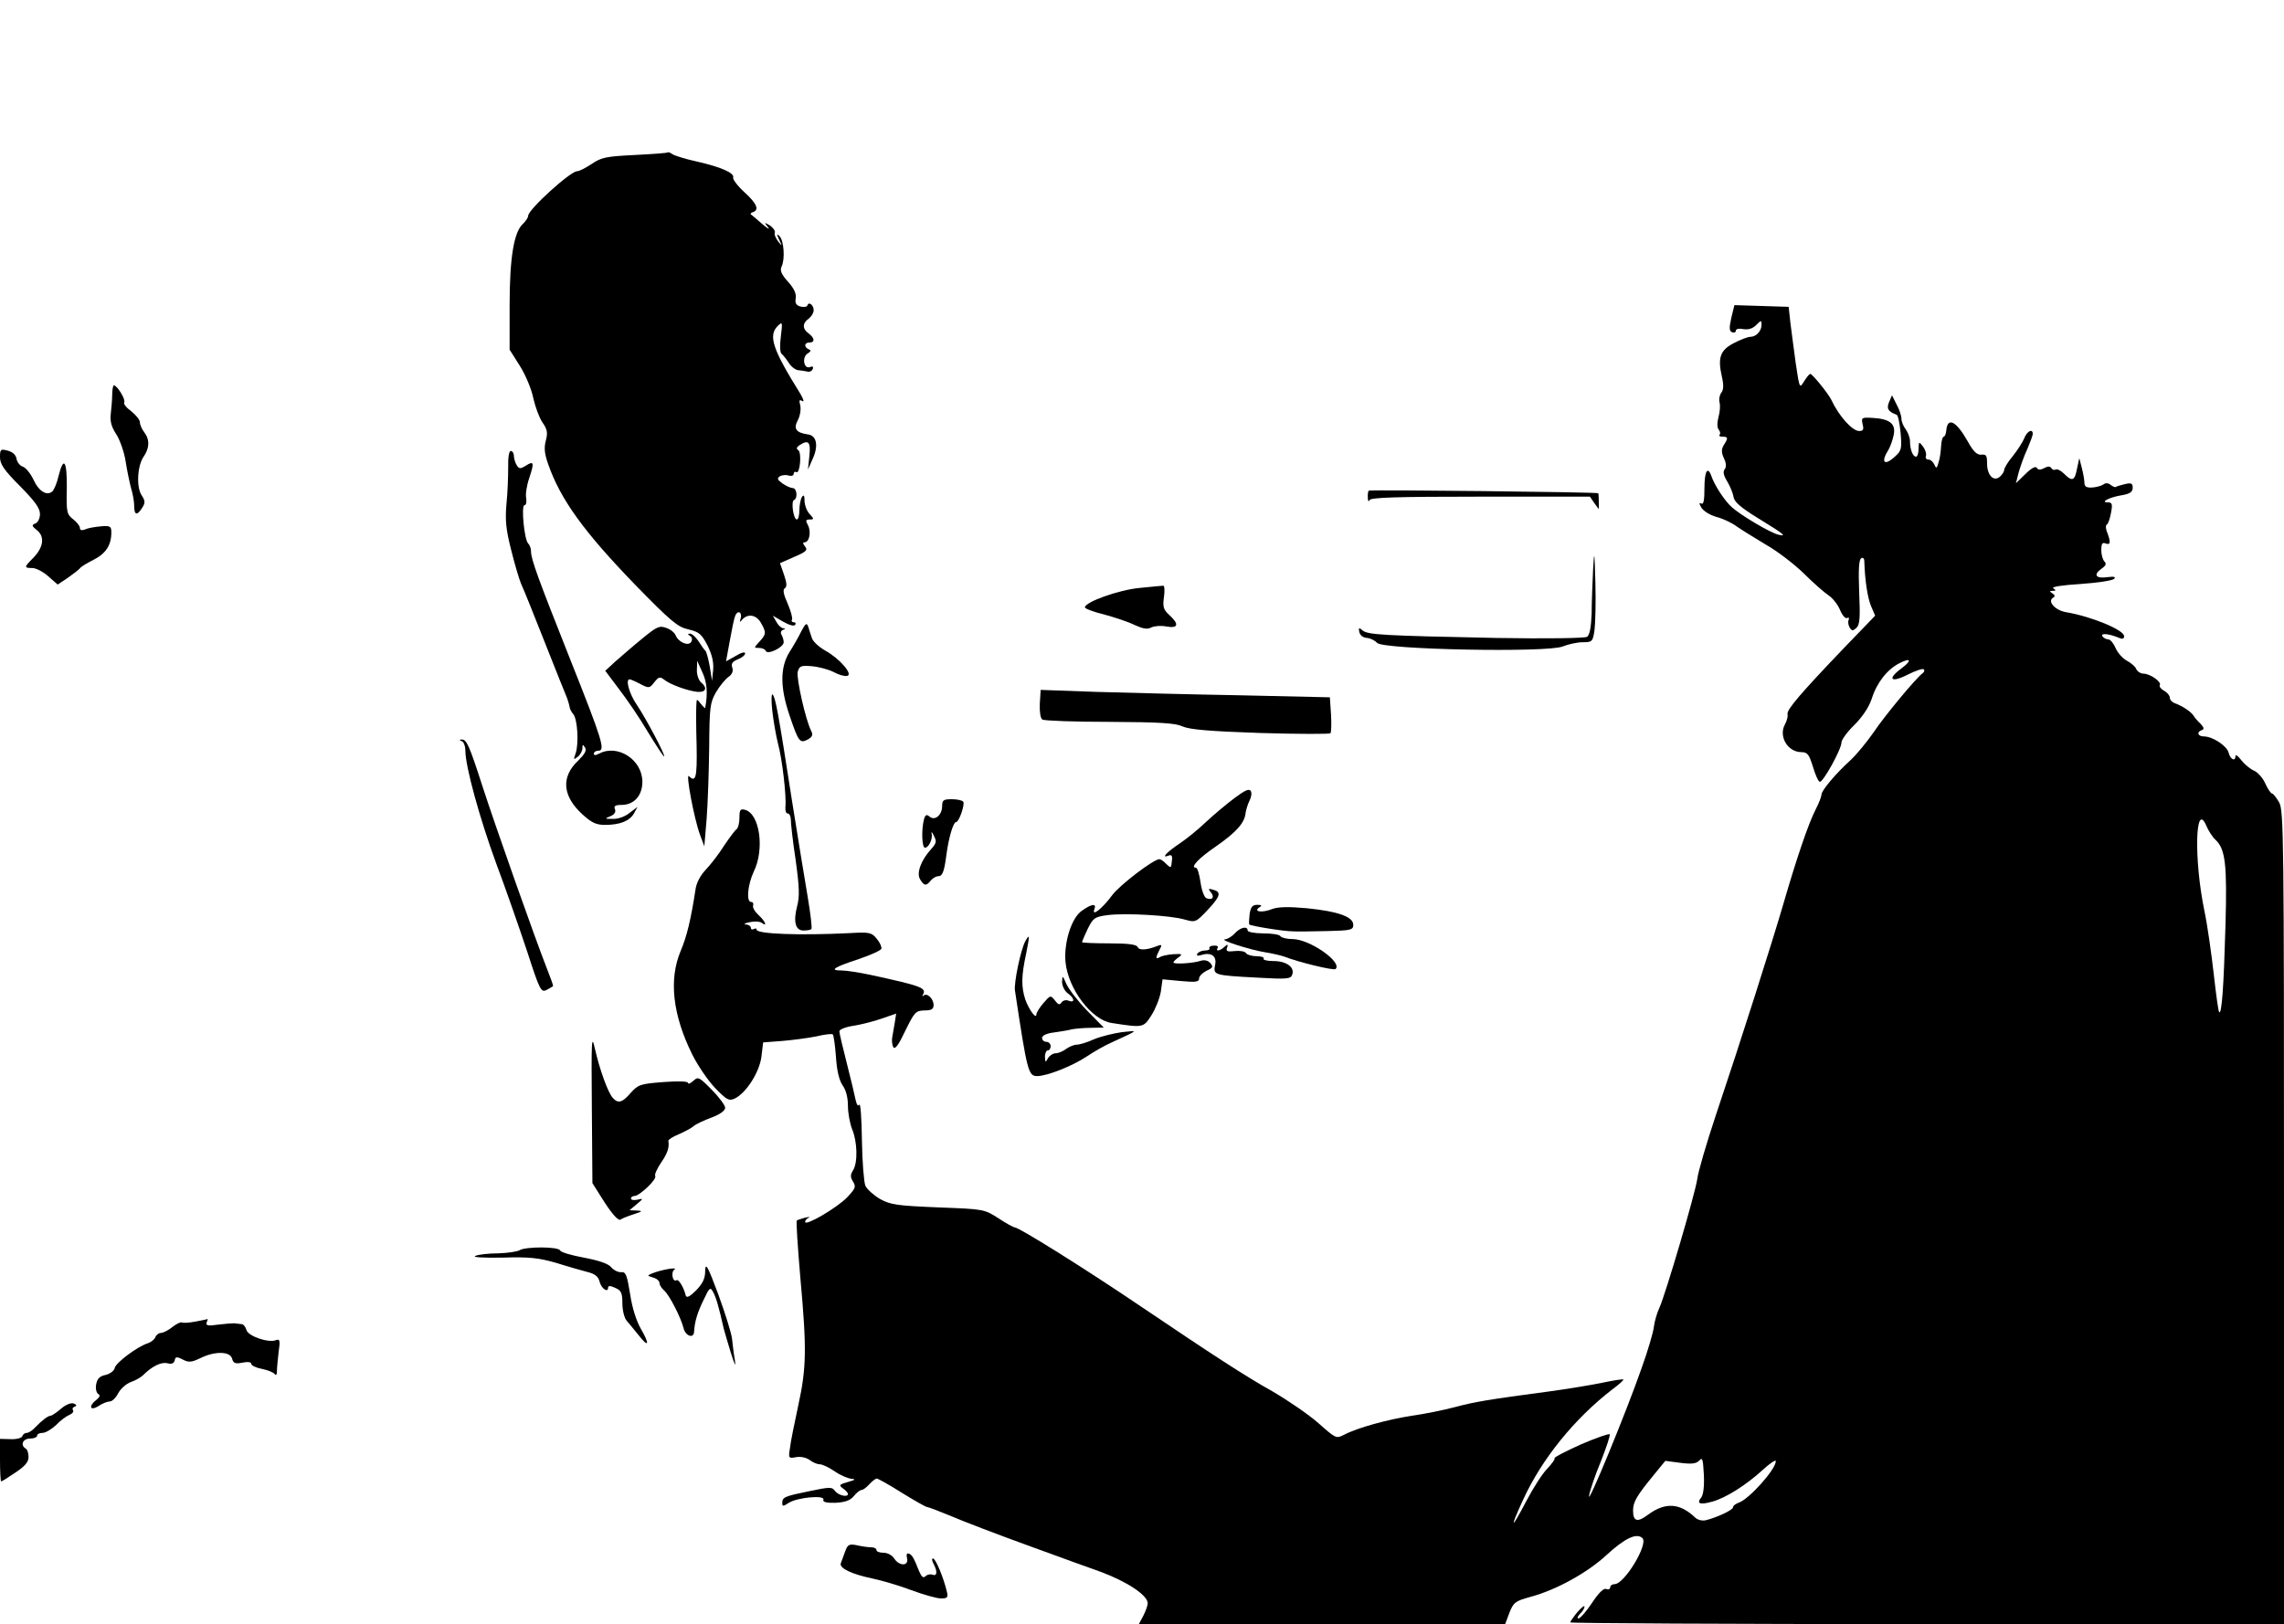 <?xml version="1.0" standalone="no"?>
<!DOCTYPE svg PUBLIC "-//W3C//DTD SVG 20010904//EN"
 "http://www.w3.org/TR/2001/REC-SVG-20010904/DTD/svg10.dtd">
<svg version="1.0" xmlns="http://www.w3.org/2000/svg"
 width="800pt" height="569pt" viewBox="0 0 800 569"
 preserveAspectRatio="xMidYMid meet">
<g transform="translate(0,569) scale(0.1,-0.1)"
fill="#000000" stroke="none">
<path d="M2339 5156 c-2 -2 -54 -6 -116 -9 -99 -5 -116 -8 -150 -31 -21 -14
-44 -26 -52 -26 -23 0 -171 -134 -171 -156 0 -6 -8 -18 -18 -28 -32 -28 -47
-119 -47 -286 l0 -155 36 -57 c20 -32 41 -82 47 -113 7 -31 21 -69 32 -85 17
-24 19 -36 12 -63 -7 -26 -5 -46 8 -83 43 -124 126 -238 305 -423 125 -128
149 -148 186 -156 38 -9 46 -16 67 -56 16 -32 22 -59 20 -85 l-4 -39 -8 50
c-5 28 -12 52 -15 55 -4 3 -14 17 -24 33 -10 15 -23 27 -30 27 -9 0 -9 -2 0
-8 7 -4 9 -13 4 -21 -10 -16 -45 -1 -55 24 -3 8 -17 20 -32 25 -24 9 -33 5
-83 -36 -31 -25 -73 -62 -94 -80 l-37 -34 48 -64 c27 -35 73 -102 101 -150 29
-47 54 -86 57 -86 7 0 -62 131 -95 180 -27 39 -41 90 -26 90 4 0 20 -7 37 -16
31 -16 33 -16 50 6 15 19 20 20 34 9 21 -17 81 -39 117 -43 30 -2 36 14 12 34
-8 7 -15 27 -14 44 l1 31 18 -40 c16 -34 20 -73 10 -125 0 -3 -7 4 -15 14 -15
19 -15 19 -16 -5 -1 -13 -1 -77 1 -141 2 -113 -3 -131 -27 -107 -12 12 18
-149 39 -206 l15 -40 8 95 c4 52 8 165 9 250 1 144 3 158 24 195 13 22 33 46
43 53 13 9 18 20 14 33 -5 14 0 21 19 29 14 5 26 15 26 21 0 6 -14 3 -33 -9
l-34 -19 13 71 c7 39 15 79 19 88 9 23 26 13 19 -10 -4 -10 -3 -13 3 -6 19 25
50 22 67 -6 21 -36 20 -42 -4 -68 -20 -22 -20 -22 -1 -22 11 0 21 -5 23 -10 5
-16 63 12 63 30 0 8 -4 20 -8 27 -4 6 -1 14 5 16 10 4 10 6 1 6 -7 1 -18 11
-24 23 l-12 21 36 -21 c21 -12 39 -17 42 -11 4 5 1 9 -5 9 -6 0 -9 4 -6 9 3 5
-4 30 -15 56 -15 33 -18 50 -10 54 8 6 7 18 -3 48 l-14 40 50 22 c42 18 48 24
38 36 -8 10 -9 15 -2 15 17 0 24 37 12 60 -9 16 -8 20 6 20 16 0 16 2 -1 20
-9 10 -17 31 -17 46 0 18 -3 22 -9 13 -5 -8 -9 -29 -9 -46 0 -18 -4 -33 -9
-33 -12 0 -21 64 -10 68 14 6 10 42 -4 42 -7 0 -23 7 -36 16 -18 13 -20 18
-10 25 8 5 22 6 32 3 9 -3 17 0 17 6 0 6 4 9 9 6 13 -8 20 68 7 77 -8 5 -6 10
4 17 32 21 40 12 35 -37 l-5 -48 15 34 c23 48 16 85 -15 89 -42 6 -52 20 -35
51 8 16 11 38 8 51 -5 18 -3 21 7 15 8 -5 4 7 -7 26 -98 157 -113 204 -78 238
16 15 16 12 10 -38 -4 -29 -3 -56 2 -60 4 -3 16 -17 25 -31 8 -14 24 -26 34
-27 11 -1 25 -3 33 -5 7 -2 16 3 18 10 3 7 -1 10 -10 6 -21 -8 -29 33 -9 47
12 7 14 12 5 15 -18 8 -16 24 2 24 20 0 19 16 -3 32 -22 16 -22 36 1 52 9 7
17 20 17 29 0 18 -17 32 -22 17 -1 -5 -12 -7 -24 -4 -15 4 -20 12 -17 28 3 16
-5 35 -27 59 -24 27 -29 40 -22 54 12 25 8 91 -8 106 -10 10 -10 7 -1 -13 12
-24 11 -24 -4 -5 -8 11 -14 24 -11 30 2 6 -6 17 -17 25 -21 12 -21 12 -7 -6 8
-10 -1 -5 -20 11 -19 17 -37 32 -40 34 -3 2 1 6 8 8 22 8 13 30 -31 70 -24 22
-41 45 -39 51 5 16 -43 37 -127 56 -41 9 -79 21 -86 26 -7 5 -14 8 -16 6z"/>
<path d="M6064 4576 c-8 -36 -7 -46 3 -50 7 -3 13 0 13 5 0 7 11 9 26 6 18 -3
33 2 45 14 18 18 19 18 19 1 0 -22 -19 -42 -39 -42 -9 0 -35 -10 -58 -22 -48
-25 -57 -51 -42 -117 7 -31 6 -47 -2 -57 -6 -8 -9 -23 -6 -34 3 -12 1 -35 -4
-52 -5 -20 -5 -36 1 -43 5 -7 7 -15 3 -18 -3 -4 1 -7 10 -7 20 0 21 -4 5 -29
-9 -15 -9 -26 0 -46 9 -18 9 -31 3 -39 -7 -8 -4 -22 9 -43 10 -17 20 -41 22
-54 2 -17 25 -37 85 -74 93 -57 104 -66 71 -58 -30 8 -131 68 -162 96 -25 22
-61 77 -72 110 -13 36 -24 15 -24 -44 0 -41 -3 -58 -11 -53 -8 4 -8 0 0 -14 7
-12 29 -26 53 -33 23 -6 55 -21 72 -34 17 -12 63 -40 101 -63 39 -22 98 -67
132 -100 33 -33 73 -68 88 -78 14 -9 32 -32 40 -51 8 -19 19 -32 25 -28 5 3 8
0 5 -7 -3 -7 -1 -19 4 -27 8 -12 11 -12 24 0 11 11 13 35 9 125 -3 77 -1 113
7 118 6 4 11 0 11 -11 2 -65 11 -125 23 -155 l15 -35 -110 -114 c-151 -158
-200 -215 -197 -231 2 -7 -2 -23 -9 -36 -23 -41 9 -96 56 -97 23 0 28 -7 42
-51 8 -28 19 -52 24 -53 11 -3 76 114 76 138 0 9 20 37 45 61 28 28 51 62 61
92 18 57 54 102 96 124 41 21 46 11 9 -17 -52 -38 -39 -53 20 -23 28 14 54 23
57 19 4 -3 2 -9 -3 -13 -22 -15 -134 -150 -172 -207 -23 -33 -58 -76 -79 -96
-53 -48 -104 -108 -104 -123 0 -6 -9 -30 -20 -51 -26 -50 -68 -175 -113 -330
-39 -134 -149 -480 -238 -745 -32 -96 -61 -195 -64 -220 -8 -54 -110 -400
-132 -450 -9 -19 -18 -50 -20 -68 -2 -19 -21 -84 -43 -145 -54 -155 -192 -490
-184 -447 3 19 22 74 42 122 19 49 33 90 30 93 -3 3 -49 -13 -102 -36 -53 -24
-94 -45 -91 -48 3 -2 -9 -19 -26 -37 -17 -17 -50 -69 -74 -115 -53 -101 -58
-97 -10 7 66 144 181 285 312 386 23 17 41 33 39 35 -2 2 -34 -3 -72 -11 -38
-8 -123 -22 -189 -31 -211 -28 -259 -36 -330 -55 -38 -10 -106 -24 -150 -30
-84 -13 -191 -42 -238 -67 -27 -14 -29 -12 -89 41 -34 30 -107 80 -162 112
-93 52 -204 124 -469 303 -191 129 -418 271 -433 271 -4 0 -30 14 -57 32 -50
32 -52 32 -212 38 -143 6 -165 9 -202 29 -22 13 -46 34 -52 47 -5 13 -11 84
-12 159 -1 75 -5 131 -9 125 -5 -7 -9 -1 -13 16 -3 16 -17 74 -31 129 -14 55
-26 105 -26 112 0 6 21 15 48 19 26 4 70 15 99 25 l52 18 -5 -32 c-3 -18 -7
-41 -9 -52 -2 -11 0 -26 4 -34 6 -9 19 9 42 58 32 65 36 70 67 71 24 0 32 4
32 19 0 22 -23 44 -35 33 -5 -4 -5 -2 -2 4 13 23 -6 30 -186 69 -38 8 -82 15
-99 15 -45 0 -28 11 60 40 41 14 77 30 79 36 2 6 -5 22 -16 35 -18 22 -25 24
-93 20 -180 -9 -328 -3 -328 12 0 5 -4 5 -10 2 -5 -3 -10 -1 -10 4 0 6 -8 12
-17 12 -10 1 -4 5 12 8 17 4 36 3 43 -2 21 -16 13 5 -11 27 -13 12 -22 27 -19
34 2 7 -1 12 -7 12 -18 0 -12 61 9 106 39 79 21 204 -31 217 -16 4 -19 0 -19
-28 0 -19 -5 -37 -10 -40 -6 -4 -25 -30 -44 -58 -18 -29 -47 -66 -64 -84 -19
-20 -33 -46 -36 -70 -16 -104 -30 -163 -52 -215 -42 -100 -28 -224 41 -363 19
-38 55 -91 80 -117 40 -41 48 -46 68 -37 40 19 87 92 94 147 l6 50 66 5 c36 3
90 10 120 16 29 7 55 10 58 7 3 -3 8 -38 11 -78 3 -48 11 -82 23 -100 12 -16
19 -43 19 -72 0 -26 7 -63 15 -83 18 -43 20 -116 3 -143 -10 -16 -10 -24 0
-40 11 -18 8 -24 -20 -54 -35 -37 -148 -103 -148 -87 0 5 6 12 13 15 6 3 1 3
-13 0 -14 -4 -27 -8 -29 -10 -3 -2 3 -91 12 -197 23 -253 22 -318 -7 -451 -13
-61 -27 -128 -29 -149 -6 -36 -5 -37 22 -32 16 3 36 -2 47 -10 10 -8 26 -15
35 -15 9 0 33 -11 53 -25 20 -14 47 -25 59 -26 16 -1 12 -4 -13 -11 -31 -9
-33 -11 -17 -23 9 -6 17 -15 17 -19 0 -13 -33 -5 -45 10 -10 15 -18 15 -89 0
-88 -18 -96 -21 -96 -42 0 -12 3 -12 23 1 30 19 127 28 121 11 -3 -8 10 -12
42 -11 35 2 52 8 65 24 9 11 21 21 27 21 5 0 17 9 27 20 10 11 22 20 26 20 4
0 44 -22 88 -50 44 -27 84 -50 89 -50 4 0 41 -14 82 -31 41 -18 167 -66 280
-107 113 -41 222 -81 243 -88 95 -35 167 -83 167 -111 0 -8 -7 -27 -15 -43
l-16 -30 642 0 641 0 15 40 c14 36 21 41 72 55 91 24 201 85 268 147 64 59
106 79 126 59 21 -21 -63 -161 -98 -161 -8 0 -15 -5 -15 -11 0 -6 -6 -9 -14
-6 -9 4 -27 -14 -50 -49 -20 -30 -41 -54 -47 -54 -6 0 -3 7 5 16 9 8 16 20 16
25 0 6 -11 -3 -25 -19 -14 -17 -25 -33 -25 -36 0 -3 563 -6 1250 -6 l1250 0 0
1424 c0 1338 -1 1426 -17 1455 -10 17 -21 31 -25 31 -4 0 -15 16 -24 36 -9 20
-27 39 -39 44 -12 5 -32 21 -44 36 -11 15 -21 22 -21 15 0 -20 -18 -12 -24 12
-6 24 -56 57 -87 57 -21 0 -26 16 -7 22 9 3 8 9 -4 22 -10 9 -21 22 -25 29 -9
14 -41 35 -65 43 -10 4 -18 12 -18 20 0 7 -9 18 -20 24 -11 6 -18 15 -15 20 7
11 -34 40 -58 40 -9 0 -20 7 -24 15 -3 9 -18 22 -33 30 -15 8 -33 28 -40 45
-7 16 -18 30 -26 30 -7 0 -16 5 -20 11 -7 12 23 9 59 -6 11 -5 17 -3 17 6 0
22 -114 69 -202 84 -39 6 -68 38 -47 51 8 4 7 9 -2 15 -11 7 -11 9 1 9 12 0
12 2 2 9 -8 5 31 11 95 15 59 4 112 12 118 18 7 7 0 9 -23 6 -41 -6 -51 8 -22
29 16 11 19 18 11 26 -6 6 -11 24 -11 40 0 22 4 28 15 23 17 -6 19 3 6 38 -6
13 -6 26 -2 28 5 2 11 20 15 41 6 31 4 37 -11 37 -29 0 5 18 49 25 29 5 38 12
38 26 0 16 -5 18 -27 13 -16 -4 -30 -8 -32 -10 -2 -2 -10 1 -18 7 -8 7 -18 8
-25 2 -7 -5 -25 -10 -40 -11 -19 -1 -27 3 -27 16 0 9 -4 33 -9 52 l-9 35 -8
-37 c-8 -43 -17 -46 -45 -18 -12 12 -25 18 -30 15 -5 -3 -11 -1 -15 5 -4 7
-12 7 -25 0 -13 -7 -21 -7 -26 1 -4 7 -19 -1 -40 -22 l-33 -32 10 39 c6 21 19
58 30 81 10 24 19 47 19 53 0 20 -21 9 -30 -16 -6 -14 -24 -42 -40 -62 -17
-20 -30 -42 -30 -48 0 -6 -7 -17 -15 -24 -22 -19 -45 5 -45 46 0 28 -3 33 -20
31 -16 -1 -28 11 -48 47 -40 71 -71 87 -75 37 -1 -11 -5 -21 -9 -21 -4 0 -8
-15 -9 -32 -1 -18 -4 -44 -9 -58 -6 -22 -8 -23 -15 -7 -4 9 -13 17 -21 17 -7
0 -11 6 -8 13 2 7 -2 21 -10 32 -15 19 -15 19 -16 -7 0 -16 -4 -28 -9 -28 -11
0 -21 25 -21 54 0 12 -7 31 -15 42 -8 10 -15 27 -15 37 0 10 -7 32 -17 50
l-16 32 -10 -23 c-10 -23 -4 -34 26 -45 5 -1 11 -30 14 -63 5 -55 3 -63 -18
-82 -38 -36 -53 -23 -25 21 7 12 16 37 19 54 8 39 -15 56 -76 59 -36 2 -38 1
-33 -22 5 -19 2 -24 -12 -24 -24 0 -71 52 -98 110 -11 22 -66 90 -73 90 -4 0
-13 -12 -22 -26 -16 -26 -16 -25 -29 62 -7 49 -15 114 -19 144 l-6 55 -95 3
-95 3 -11 -45z m1696 -1828 c35 -33 41 -87 35 -301 -6 -213 -13 -312 -22 -303
-3 2 -11 62 -19 133 -8 70 -22 171 -33 223 -37 179 -32 388 7 297 7 -17 21
-39 32 -49z m-1801 -2304 c-18 -22 -5 -27 38 -15 48 13 119 58 178 112 25 23
45 36 45 30 0 -29 -95 -135 -131 -146 -10 -4 -19 -10 -19 -16 0 -9 -55 -35
-95 -45 -12 -3 -28 1 -36 8 -55 53 -106 56 -167 11 -37 -28 -52 -23 -52 15 0
30 13 52 73 125 l40 49 53 -7 c39 -5 55 -3 66 8 11 13 13 5 16 -50 2 -40 -2
-70 -9 -79z"/>
<path d="M393 4308 c0 -18 -3 -49 -5 -68 -3 -26 2 -45 19 -71 13 -20 28 -63
33 -95 5 -33 14 -75 19 -94 6 -19 11 -47 11 -62 0 -33 10 -36 28 -7 11 17 11
24 -2 44 -19 29 -15 103 7 135 21 30 22 60 2 86 -8 10 -15 26 -15 35 0 8 -14
25 -30 38 -17 12 -28 26 -25 31 6 10 -24 59 -36 60 -3 0 -6 -15 -6 -32z"/>
<path d="M0 4088 c0 -24 14 -45 70 -101 52 -53 70 -77 70 -98 0 -15 -7 -29
-16 -33 -14 -5 -13 -9 6 -24 28 -23 22 -61 -15 -98 -31 -31 -31 -34 -2 -34 13
0 38 -13 56 -29 l33 -29 36 24 c20 14 39 29 42 33 3 5 24 18 48 30 43 22 62
51 62 96 0 21 -4 24 -37 21 -21 -2 -46 -6 -55 -11 -12 -4 -18 -3 -18 5 0 7
-11 21 -24 31 -22 17 -24 25 -22 109 1 96 -11 114 -29 42 -5 -23 -15 -46 -21
-53 -19 -18 -48 -1 -67 41 -10 21 -27 42 -37 45 -10 3 -20 16 -22 27 -2 14
-13 24 -30 29 -26 7 -28 5 -28 -23z"/>
<path d="M1780 4053 c0 -32 -2 -90 -6 -128 -5 -56 -2 -90 16 -160 12 -49 28
-103 35 -120 8 -16 45 -109 83 -205 38 -96 73 -184 78 -195 4 -11 8 -25 9 -31
0 -6 6 -18 13 -26 15 -18 20 -104 8 -138 -8 -22 -7 -23 8 -11 9 7 16 21 16 30
0 13 2 14 9 2 7 -10 -1 -23 -24 -46 -61 -57 -55 -125 16 -189 31 -28 47 -36
78 -36 53 0 87 14 102 41 l12 22 -28 -21 c-16 -13 -41 -22 -59 -21 -28 0 -29
1 -9 9 15 6 21 15 17 25 -5 11 1 15 23 15 44 0 73 33 73 81 0 77 -86 133 -151
99 -13 -7 -19 -7 -19 0 0 5 7 10 16 10 25 0 15 34 -100 323 -112 282 -136 348
-136 375 0 10 -4 22 -10 28 -14 14 -25 134 -13 134 6 0 8 11 6 25 -3 13 2 45
11 71 18 54 16 61 -13 42 -18 -11 -23 -11 -31 2 -5 8 -10 23 -10 33 0 9 -5 17
-11 17 -6 0 -10 -23 -9 -57z"/>
<path d="M4794 3971 c-2 -2 -4 -14 -3 -25 0 -12 3 -15 6 -8 4 9 91 12 388 12
l384 0 15 -22 16 -22 0 27 c0 15 -1 28 -2 29 -5 4 -800 13 -804 9z"/>
<path d="M5580 3695 c-2 -44 -5 -113 -5 -154 -2 -50 -7 -76 -16 -82 -8 -5
-143 -7 -319 -4 -394 8 -448 11 -467 26 -13 11 -15 11 -12 -5 3 -12 13 -20 27
-21 12 -1 28 -9 35 -17 18 -24 597 -35 650 -13 20 8 52 15 71 15 33 0 35 2 41
43 3 23 5 98 3 167 -3 110 -4 116 -8 45z"/>
<path d="M3990 3630 c-72 -7 -190 -49 -190 -68 0 -4 30 -16 68 -25 37 -10 85
-26 107 -37 29 -13 44 -16 58 -8 11 5 34 7 53 3 41 -7 45 8 10 40 -21 19 -24
29 -19 64 3 22 2 40 -3 39 -5 0 -43 -4 -84 -8z"/>
<path d="M2807 3479 c-9 -19 -28 -52 -42 -74 -33 -54 -33 -124 1 -223 31 -92
36 -97 63 -83 16 9 19 16 13 29 -20 37 -53 186 -48 208 6 21 11 23 49 20 24
-2 58 -11 76 -20 18 -10 39 -16 48 -14 23 4 -26 61 -77 89 -21 12 -42 31 -46
43 -4 12 -10 29 -13 40 -5 15 -9 13 -24 -15z"/>
<path d="M3642 3224 c-1 -28 2 -50 9 -55 7 -4 112 -8 235 -8 176 -1 230 -4
256 -16 25 -11 94 -17 273 -23 132 -4 242 -4 245 -1 3 4 4 34 2 67 l-4 59
-311 7 c-172 3 -400 9 -507 12 l-195 7 -3 -49z"/>
<path d="M2705 3200 c4 -36 13 -87 20 -115 15 -54 30 -186 26 -222 -1 -13 2
-23 8 -23 6 0 11 -10 11 -22 0 -13 7 -77 17 -142 13 -94 14 -128 5 -161 -14
-54 -6 -85 22 -85 13 0 25 2 28 5 3 3 -3 54 -13 113 -10 59 -35 211 -55 337
-49 316 -58 362 -68 372 -4 4 -5 -21 -1 -57z"/>
<path d="M1618 3093 c6 -2 12 -17 12 -33 0 -55 50 -237 108 -395 33 -88 81
-226 108 -307 45 -139 49 -146 69 -136 11 6 21 12 22 13 2 1 -9 30 -23 66 -39
99 -177 489 -224 634 -47 146 -56 165 -73 164 -9 0 -9 -2 1 -6z"/>
<path d="M4324 2894 c-27 -20 -71 -57 -99 -83 -27 -26 -69 -60 -93 -76 -45
-30 -66 -53 -40 -43 11 5 15 0 13 -15 -3 -30 -3 -30 -21 -13 -8 9 -19 16 -23
16 -20 0 -140 -91 -166 -127 -34 -46 -72 -76 -62 -49 9 22 -9 20 -44 -5 -36
-25 -63 -111 -57 -179 9 -95 92 -204 162 -214 110 -17 111 -17 139 27 14 22
29 59 33 83 l6 43 64 -6 c53 -5 64 -3 64 9 0 8 12 20 26 27 22 10 24 14 14 26
-8 10 -21 13 -34 9 -26 -9 -96 -13 -96 -6 0 3 8 11 18 18 15 11 13 13 -18 11
-19 -1 -41 -6 -47 -10 -16 -10 -16 -2 -2 25 10 18 9 20 -7 14 -37 -15 -65 -16
-69 -4 -4 9 -32 13 -100 13 -52 0 -95 2 -95 4 0 3 9 24 20 47 19 38 24 42 70
48 62 8 222 -1 271 -16 36 -10 38 -9 78 33 46 49 50 64 20 72 -17 5 -18 3 -8
-9 14 -17 6 -29 -15 -21 -8 3 -17 27 -21 56 -4 28 -11 51 -16 51 -22 0 9 33
69 74 72 50 102 83 105 119 2 12 8 31 14 43 6 11 8 26 4 33 -6 9 -21 2 -57
-25z"/>
<path d="M3300 2866 c0 -31 -25 -53 -44 -37 -11 9 -15 7 -20 -11 -9 -36 -7
-98 4 -98 13 0 28 32 23 50 -2 8 2 5 8 -8 10 -19 9 -26 -8 -45 -37 -40 -54
-86 -40 -108 14 -23 21 -24 37 -4 7 8 18 15 25 15 16 0 22 14 30 76 8 60 24
114 34 114 10 0 31 61 25 71 -3 5 -21 9 -40 9 -29 0 -34 -3 -34 -24z"/>
<path d="M4377 2488 c-2 -18 -3 -35 -1 -37 5 -5 120 -24 154 -24 14 -1 67 0
118 1 84 2 92 4 92 22 0 28 -53 47 -162 58 -67 6 -101 5 -123 -3 -34 -14 -67
-9 -44 6 10 6 9 9 -7 9 -17 0 -23 -7 -27 -32z"/>
<path d="M4325 2420 c-10 -11 -25 -20 -34 -21 -24 -1 88 -37 139 -45 25 -4 56
-11 70 -16 48 -19 172 -49 178 -43 25 24 -91 105 -151 105 -20 0 -39 5 -42 10
-3 6 -31 10 -61 10 -30 0 -54 5 -54 10 0 17 -26 11 -45 -10z"/>
<path d="M3591 2392 c-16 -30 -40 -145 -36 -172 43 -286 47 -300 78 -300 34 0
123 35 174 69 25 17 64 39 87 49 97 45 95 42 36 36 -29 -4 -74 -15 -98 -25
-24 -11 -51 -19 -61 -19 -9 0 -26 -7 -37 -15 -10 -8 -27 -15 -36 -15 -9 0 -22
-8 -27 -17 -9 -16 -10 -16 -11 5 0 12 5 22 10 22 6 0 10 7 10 15 0 8 -7 15
-15 15 -8 0 -15 6 -15 14 0 8 16 16 43 19 23 3 51 8 62 11 11 2 40 5 65 5 l46
1 -59 60 c-32 33 -64 75 -72 93 -13 30 -14 31 -15 7 0 -14 9 -32 20 -40 24
-17 26 -35 3 -26 -9 4 -20 1 -25 -6 -6 -10 -12 -8 -23 7 -15 19 -16 19 -40 -9
-14 -16 -25 -34 -25 -40 0 -19 -27 18 -39 53 -14 44 -14 81 3 159 13 65 13 73
-3 44z"/>
<path d="M4236 2368 c3 -4 -4 -8 -15 -8 -11 0 -23 -5 -27 -11 -4 -7 0 -9 13
-5 35 11 56 -3 49 -35 -7 -35 -4 -36 146 -44 105 -6 119 -5 124 10 10 26 -20
48 -65 48 -22 0 -38 4 -35 8 3 5 -8 9 -25 9 -16 0 -33 5 -37 11 -3 6 -21 9
-39 7 -26 -3 -32 -1 -27 12 4 12 2 13 -9 3 -15 -15 -33 -17 -24 -4 3 6 -3 9
-14 8 -11 0 -17 -5 -15 -9z"/>
<path d="M2073 1810 l2 -265 43 -68 c28 -43 48 -64 55 -60 7 5 28 13 47 19 31
10 32 12 10 13 l-25 1 25 21 c24 20 24 21 3 16 -13 -3 -23 -1 -23 4 0 5 6 9
13 9 18 1 79 59 72 70 -3 5 6 25 20 46 23 33 30 54 26 77 -1 4 16 15 36 23 21
9 45 22 53 29 8 7 36 20 63 30 29 11 47 24 47 34 0 8 -21 37 -47 63 -44 45
-48 47 -65 31 -10 -9 -18 -12 -18 -7 0 6 -35 7 -87 3 -80 -6 -88 -9 -114 -38
-29 -34 -44 -38 -62 -18 -17 17 -47 101 -63 172 -12 54 -13 35 -11 -205z"/>
<path d="M1820 1310 c-8 -5 -42 -10 -75 -11 -33 0 -69 -4 -80 -9 -12 -5 27 -7
95 -6 95 3 128 -1 190 -19 41 -13 91 -27 110 -32 24 -6 36 -16 40 -33 6 -24
30 -41 30 -21 0 7 8 7 25 -1 21 -9 25 -18 25 -55 0 -24 7 -51 15 -60 9 -10 27
-33 42 -51 35 -45 40 -33 8 22 -16 28 -31 74 -38 123 -11 66 -15 78 -31 76
-11 -1 -26 7 -35 17 -10 13 -44 24 -96 34 -44 8 -81 19 -83 25 -5 14 -121 14
-142 1z"/>
<path d="M2470 1238 c0 -27 -8 -44 -32 -69 -22 -22 -33 -27 -36 -18 -7 29 -25
58 -32 54 -14 -9 -21 28 -8 37 15 10 -45 0 -77 -13 -19 -8 -19 -8 3 -15 12 -3
22 -12 22 -19 0 -7 7 -18 16 -26 18 -15 58 -93 68 -131 6 -28 35 -39 37 -15 2
37 12 69 33 112 21 45 24 47 34 28 10 -18 20 -52 37 -128 3 -11 14 -49 25 -85
14 -44 18 -52 14 -25 -4 22 -8 56 -10 75 -2 19 -24 89 -48 155 -37 99 -45 114
-46 83z"/>
<path d="M685 1060 c-22 -4 -43 -6 -48 -3 -4 2 -19 -5 -33 -16 -15 -12 -33
-21 -41 -21 -7 0 -16 -7 -19 -15 -3 -8 -15 -17 -26 -21 -36 -11 -111 -67 -116
-86 -2 -11 -17 -21 -32 -25 -20 -4 -29 -12 -33 -32 -3 -14 0 -29 6 -34 9 -5 7
-11 -5 -21 -29 -22 -23 -41 7 -22 13 9 31 16 39 16 9 0 22 13 30 29 9 16 28
33 44 39 15 5 35 16 43 24 32 32 64 47 85 42 15 -4 23 -1 26 10 2 13 7 14 28
3 21 -11 31 -10 62 5 51 25 104 24 111 -2 4 -16 11 -19 36 -14 19 4 31 2 31
-4 0 -6 17 -14 38 -18 20 -4 40 -12 44 -18 5 -6 8 -2 8 10 0 12 3 42 6 68 6
39 4 46 -9 41 -26 -11 -99 14 -104 36 -3 10 -10 20 -17 20 -6 1 -18 2 -26 3
-8 0 -34 -2 -58 -5 -34 -5 -42 -3 -38 8 3 7 4 12 3 12 -1 -1 -20 -5 -42 -9z"/>
<path d="M213 754 c-15 -13 -32 -24 -36 -24 -9 0 -31 -17 -55 -42 -9 -10 -22
-18 -28 -18 -7 0 -14 -5 -16 -12 -2 -6 -21 -11 -41 -10 l-37 1 0 -74 c0 -41 2
-75 4 -75 3 0 25 14 50 31 33 22 46 37 46 54 0 13 -4 27 -10 30 -20 12 -10 35
15 35 14 0 25 5 25 10 0 6 9 10 19 10 11 0 32 13 48 28 15 16 36 31 46 35 10
4 16 11 13 16 -4 5 -1 11 6 13 8 3 6 7 -4 11 -10 3 -28 -4 -45 -19z"/>
<path d="M2960 254 c-6 -16 -13 -35 -15 -41 -6 -17 38 -38 110 -53 33 -7 95
-25 137 -41 43 -16 89 -29 104 -29 22 0 25 3 21 22 -12 51 -40 118 -49 118 -5
0 -4 -8 2 -19 14 -27 13 -44 -4 -38 -7 3 -18 1 -24 -5 -8 -8 -14 -3 -23 18
-18 46 -25 58 -36 61 -7 3 -9 -4 -6 -16 7 -28 -27 -29 -45 -1 -7 11 -23 20
-37 20 -14 0 -25 4 -25 9 0 6 -8 10 -17 10 -10 0 -33 3 -50 7 -29 6 -34 3 -43
-22z"/>
</g>
</svg>
